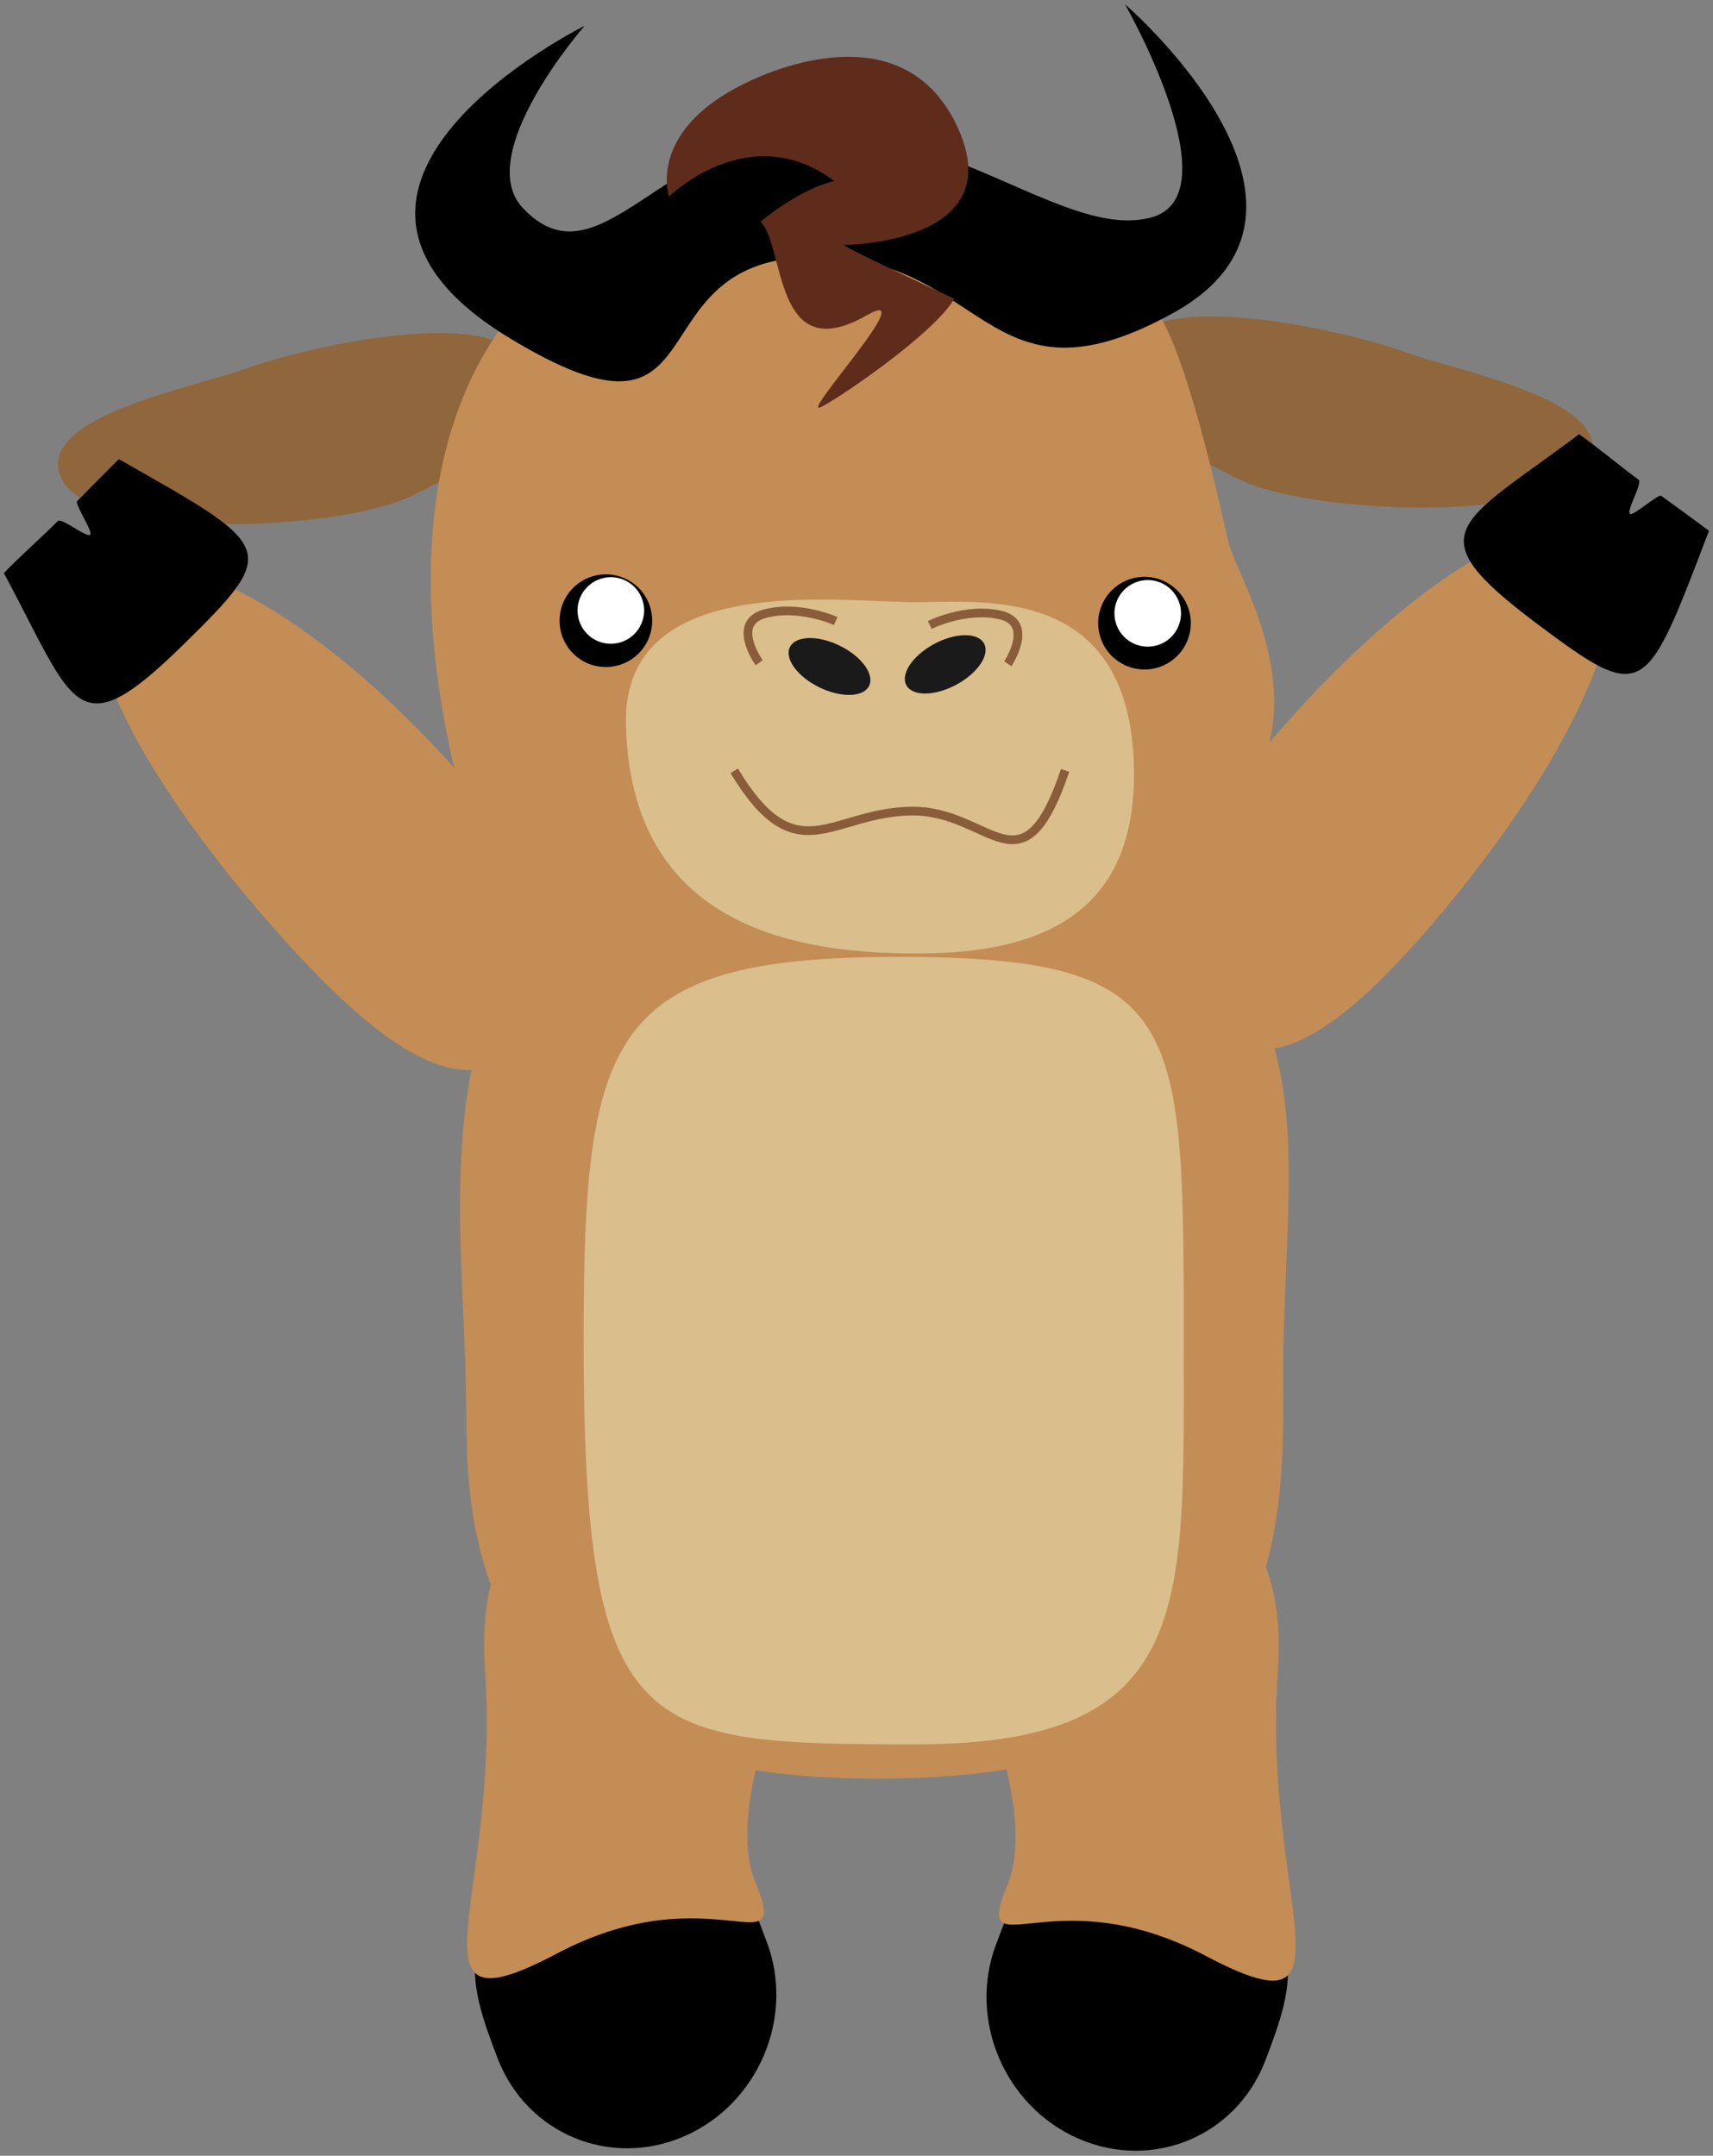 <?xml version="1.0" encoding="UTF-8" standalone="no"?>
<!-- Created with Inkscape (http://www.inkscape.org/) -->

<svg
   xmlns:dc="http://purl.org/dc/elements/1.1/"
   xmlns:cc="http://creativecommons.org/ns#"
   xmlns:rdf="http://www.w3.org/1999/02/22-rdf-syntax-ns#"
   xmlns:svg="http://www.w3.org/2000/svg"
   xmlns="http://www.w3.org/2000/svg"
   xmlns:sodipodi="http://sodipodi.sourceforge.net/DTD/sodipodi-0.dtd"
   xmlns:inkscape="http://www.inkscape.org/namespaces/inkscape"
   width="398.731"
   height="501.719"
   id="svg2"
   version="1.1"
   inkscape:version="0.48.3.1 r9886"
   sodipodi:docname="tux_bye.svg">
  <rect width="100%" height="100%" fill="#808080" stroke="none"/>
  <defs
     id="defs4" />
  <sodipodi:namedview
     id="base"
     pagecolor="#ffffff"
     bordercolor="#666666"
     borderopacity="1.0"
     inkscape:pageopacity="0.0"
     inkscape:pageshadow="2"
     inkscape:zoom="0.70710678"
     inkscape:cx="43.543868"
     inkscape:cy="260.39774"
     inkscape:document-units="px"
     inkscape:current-layer="layer1"
     showgrid="false"
     fit-margin-left="1"
     fit-margin-right="1"
     fit-margin-bottom="1"
     fit-margin-top="1"
     inkscape:window-width="1280"
     inkscape:window-height="748"
     inkscape:window-x="0"
     inkscape:window-y="31"
     inkscape:window-maximized="1"
     inkscape:snap-global="true"
     inkscape:snap-midpoints="false"
     inkscape:snap-object-midpoints="false" />
  <g
     inkscape:label="Layer 1"
     inkscape:groupmode="layer"
     id="layer1"
     transform="translate(-74.27,167.931)">
    <g
       id="g11079-7"
       transform="matrix(-0.257,1.809,1.809,0.257,-103.117,-135.112)">
      <path
         inkscape:transform-center-y="-1.8609808"
         inkscape:transform-center-x="-18.303079"
         style="fill:#000000;fill-opacity:1;fill-rule:nonzero;stroke:none"
         d="m 205.762,290.092 c -10.022,2.291 -19.543,4.141 -23.12,-13.859 -3.867,-19.465 3.151,-19.863 13.173,-22.154 10.022,-2.291 20.373,3.914 23.12,13.859 2.734,9.898 -3.095,19.78 -13.051,22.126"
         id="path4198-5"
         inkscape:connector-curvature="0"
         sodipodi:nodetypes="csssc" />
      <path
         inkscape:transform-center-x="-24.668273"
         sodipodi:nodetypes="zzczz"
         inkscape:connector-curvature="0"
         id="path4083-1-7"
         d="m 156.491,284.711 c -29.49,-2.149 -22.315,-26.856 -22.315,-44.576 0,-17.72 34.549,17.712 53.294,14.46 13.08,-3.375 -1.543,4.718 6.14,26.129 7.683,21.412 -7.629,6.135 -37.119,3.987 z"
         style="fill:#c48d55;fill-opacity:1;fill-rule:nonzero;stroke:none" />
    </g>
    <path
       style="fill:#90673c;fill-opacity:1;fill-rule:nonzero;stroke:none"
       d="m 444.117,-60.215 c 7.275,-14.504 -31.136,-21.432 -42.931,-25.818 -11.795,-4.386 -56.555,-15.189 -64.312,-1.717 -7.72,13.409 9.075,23.167 25.775,31.361 16.699,8.194 74.193,10.678 81.468,-3.826 z"
       id="path4188-9-2"
       inkscape:connector-curvature="0"
       sodipodi:nodetypes="czszzc"
       inkscape:transform-center-x="-46.755256"
       inkscape:transform-center-y="31.078315" />
    <path
       style="fill:#90673c;fill-opacity:1;fill-rule:nonzero;stroke:none"
       d="m 88.671,-56.355 c -7.275,-14.504 31.136,-21.432 42.931,-25.818 11.795,-4.386 56.555,-15.189 64.312,-1.717 7.72,13.409 -9.075,23.167 -25.775,31.361 -16.699,8.194 -74.193,10.678 -81.468,-3.826 z"
       id="path4188-9"
       inkscape:connector-curvature="0"
       sodipodi:nodetypes="czszzc"
       inkscape:transform-center-x="46.755249"
       inkscape:transform-center-y="31.078315" />
    <path
       sodipodi:nodetypes="zzssszsz"
       inkscape:connector-curvature="0"
       id="path4138"
       d="M 293.635,74.252 C 259.152,83.975 188.836,48.744 180.136,11.501 c -8.7,-37.243 -6.713,-66.297 2.206,-87.678 13.178,-31.592 41.488,-46.434 72.814,-46.196 40.858,0.312 64.241,-11.77 88.74,27.368 7.402,11.825 14.573,46.094 16.375,53.422 1.802,7.327 15.858,28.664 8.445,50.051 -9.812,28.309 -40.597,56.062 -75.08,65.785 z"
       style="fill:#c48d55;fill-opacity:1;fill-rule:nonzero;stroke:none" />
    <path
       style="fill:#c48d55;fill-opacity:1;fill-rule:nonzero;stroke:none"
       d="m 278.361,246.024 c -87.914,0 -95.55,-48.719 -95.55,-83.969 0,-35.249 -7.117,-75.164 10.264,-106.479 19.982,-36 63.793,-23.998 94.846,-24.884 24.999,-0.713 52.736,2.13 68.903,19.896 24.873,27.333 15.679,61.289 16.124,105.722 0.445,44.433 -6.675,89.714 -94.589,89.714 z"
       id="path4083"
       inkscape:connector-curvature="0"
       sodipodi:nodetypes="zzssszz" />
    <path
       style="fill:#000000;fill-opacity:1;stroke:none"
       d="m 262.606,-137.23 c 34.112,-1.055 60.107,25.01 79.542,19.931 19.434,-5.079 -6.013,-49.632 -6.013,-49.632 0,0 55.207,47.552 11.178,71.863 -44.029,24.311 -43.544,-14.327 -84.926,-13.047 -41.382,1.279 -19.381,49.162 -69.384,18.938 -58.317,-35.249 17.342,-72.745 17.342,-72.745 0,0 -26.176,29.934 -14.361,42.426 17.638,18.65 32.51,-16.678 66.622,-17.733 z"
       id="path4088"
       inkscape:connector-curvature="0"
       sodipodi:nodetypes="zscssscsz" />
    <path
       sodipodi:type="arc"
       style="fill:#000000;fill-opacity:1;fill-rule:nonzero;stroke:none"
       id="path4118"
       sodipodi:cx="12.437503"
       sodipodi:cy="75.600388"
       sodipodi:rx="1.4520943"
       sodipodi:ry="1.4520943"
       d="m 13.889,75.559 c 0.023,0.802 -0.608,1.47 -1.41,1.493 -0.802,0.023 -1.47,-0.608 -1.493,-1.41 -0.023,-0.802 0.608,-1.47 1.41,-1.493 0.798,-0.023 1.464,0.603 1.493,1.4"
       transform="matrix(7.189,-1.855,1.855,7.189,-14.354,-543.898)"
       sodipodi:start="6.2546544"
       sodipodi:end="12.531133"
       sodipodi:open="true" />
    <path
       sodipodi:open="true"
       sodipodi:end="12.531133"
       sodipodi:start="6.2546544"
       transform="matrix(7.189,-1.855,1.855,7.189,111.018,-543.327)"
       d="m 13.889,75.559 c 0.023,0.802 -0.608,1.47 -1.41,1.493 -0.802,0.023 -1.47,-0.608 -1.493,-1.41 -0.023,-0.802 0.608,-1.47 1.41,-1.493 0.798,-0.023 1.464,0.603 1.493,1.4"
       sodipodi:ry="1.4520943"
       sodipodi:rx="1.4520943"
       sodipodi:cy="75.600388"
       sodipodi:cx="12.437503"
       id="path4116"
       style="fill:#000000;fill-opacity:1;fill-rule:nonzero;stroke:none"
       sodipodi:type="arc" />
    <path
       sodipodi:type="arc"
       style="fill:#ffffff;fill-opacity:1;fill-rule:nonzero;stroke:none"
       id="path4136"
       sodipodi:cx="14.520943"
       sodipodi:cy="75.032181"
       sodipodi:rx="0.75761443"
       sodipodi:ry="0.75761443"
       d="m 15.278,75.011 c 0.012,0.418 -0.317,0.767 -0.736,0.779 -0.418,0.012 -0.767,-0.317 -0.779,-0.736 -0.012,-0.418 0.317,-0.767 0.736,-0.779 0.416,-0.012 0.764,0.314 0.779,0.731"
       transform="matrix(9.902,-2.555,2.555,9.902,5.934,-731.054)"
       sodipodi:start="6.2546544"
       sodipodi:end="12.531133"
       sodipodi:open="true" />
    <path
       sodipodi:open="true"
       sodipodi:end="12.531133"
       sodipodi:start="6.2546544"
       transform="matrix(9.902,-2.555,2.555,9.902,-119.038,-731.728)"
       d="m 15.278,75.011 c 0.012,0.418 -0.317,0.767 -0.736,0.779 -0.418,0.012 -0.767,-0.317 -0.779,-0.736 -0.012,-0.418 0.317,-0.767 0.736,-0.779 0.416,-0.012 0.764,0.314 0.779,0.731"
       sodipodi:ry="0.75761443"
       sodipodi:rx="0.75761443"
       sodipodi:cy="75.032181"
       sodipodi:cx="14.520943"
       id="path4131"
       style="fill:#ffffff;fill-opacity:1;fill-rule:nonzero;stroke:none"
       sodipodi:type="arc" />
    <path
       style="fill:#5f2c1b;fill-opacity:1;fill-rule:nonzero;stroke:none"
       d="m 265.084,-73.1 c -3.89,1.347 23.836,-28.824 10.923,-21.443 -21.783,12.451 -18.906,-16.001 -24.708,-21.802 0,0 8.828,-7.519 17.164,-9.452 -19.79,-14.824 -38.467,3.606 -38.467,3.606 0,0 -1.741,-4.972 1.099,-11.328 2.229,-4.991 7.282,-10.836 18.22,-15.798 6.179,-2.803 36.067,-15.399 48.051,11.45 11.984,26.848 -26.701,26.936 -26.701,26.936 -0.25,0.413 25.73,12.523 25.73,12.523 -4.839,8.412 -28.592,24.367 -31.31,25.308 z"
       id="path4133"
       inkscape:connector-curvature="0"
       sodipodi:nodetypes="sssccsszscs" />
    <g
       id="g11053"
       transform="matrix(1.778,0.424,-0.424,1.778,8.341,-364.766)">
      <path
         style="fill:#dabe8b;fill-opacity:1;stroke:none"
         d="m 191.942,143.757 c 9.067,-2.34 25.643,-7.553 31.289,14.326 4.101,15.893 -3.583,24.709 -19.894,28.918 -16.311,4.209 -37.884,5.622 -44.374,-19.528 -4.951,-19.187 23.912,-21.375 32.979,-23.715 z"
         id="path4140"
         inkscape:connector-curvature="0"
         sodipodi:nodetypes="cszsc" />
      <path
         style="fill:#1a1a1a;fill-opacity:1;fill-rule:nonzero;stroke:none"
         d="m 200.481,146.643 c 1.534,0.773 1.116,3.234 -0.933,5.498 -2.049,2.264 -4.953,3.472 -6.487,2.7 -1.534,-0.773 -1.116,-3.234 0.933,-5.498 2.039,-2.253 4.928,-3.463 6.468,-2.709"
         id="path4142"
         inkscape:connector-curvature="0"
         inkscape:transform-center-x="-2.9778517"
         inkscape:transform-center-y="-2.6734254" />
      <path
         inkscape:transform-center-y="-0.8987551"
         inkscape:transform-center-x="3.8996243"
         inkscape:connector-curvature="0"
         id="path4124"
         d="m 177.27,152.633 c -0.968,1.418 0.588,3.37 3.476,4.36 2.888,0.99 6.015,0.642 6.983,-0.776 0.968,-1.418 -0.588,-3.37 -3.476,-4.36 -2.875,-0.985 -5.988,-0.646 -6.971,0.759"
         style="fill:#1a1a1a;fill-opacity:1;fill-rule:nonzero;stroke:none" />
      <path
         style="fill:none;stroke:#895c3a;stroke-width:1.108px;stroke-linecap:butt;stroke-linejoin:miter;stroke-opacity:1"
         d="m 173.677,156.038 c 0,0 -4.729,-4.077 -0.745,-6.24 3.984,-2.163 8.994,-1.186 8.994,-1.186"
         id="path4164"
         inkscape:connector-curvature="0"
         sodipodi:nodetypes="csc" />
      <path
         sodipodi:nodetypes="csc"
         inkscape:connector-curvature="0"
         id="path4144"
         d="m 204.51,148.824 c 0,0 2.166,-5.856 -2.367,-5.821 -4.533,0.035 -8.445,3.314 -8.445,3.314"
         style="fill:none;stroke:#895c3a;stroke-width:1.108px;stroke-linecap:butt;stroke-linejoin:miter;stroke-opacity:1" />
      <path
         sodipodi:nodetypes="csc"
         inkscape:connector-curvature="0"
         id="path4166"
         d="m 173.779,170.163 c 10.777,10.957 13.152,2.328 23.051,-0.227 9.899,-2.554 16.33,7.55 17.923,-9.592"
         style="fill:none;stroke:#895c3a;stroke-width:1.108;stroke-opacity:1" />
    </g>
    <g
       id="g11079"
       transform="matrix(0.257,1.809,-1.809,0.257,661.994,-135.68)">
      <path
         inkscape:transform-center-y="-1.8609808"
         inkscape:transform-center-x="-18.303079"
         style="fill:#000000;fill-opacity:1;fill-rule:nonzero;stroke:none"
         d="m 205.762,290.092 c -10.022,2.291 -19.543,4.141 -23.12,-13.859 -3.867,-19.465 3.151,-19.863 13.173,-22.154 10.022,-2.291 20.373,3.914 23.12,13.859 2.734,9.898 -3.095,19.78 -13.051,22.126"
         id="path4198"
         inkscape:connector-curvature="0"
         sodipodi:nodetypes="csssc" />
      <path
         inkscape:transform-center-x="-24.668273"
         sodipodi:nodetypes="zzczz"
         inkscape:connector-curvature="0"
         id="path4083-1"
         d="m 156.491,284.711 c -29.49,-2.149 -22.315,-26.856 -22.315,-44.576 0,-17.72 34.549,17.712 53.294,14.46 13.08,-3.375 -1.543,4.718 6.14,26.129 7.683,21.412 -7.629,6.135 -37.119,3.987 z"
         style="fill:#c48d55;fill-opacity:1;fill-rule:nonzero;stroke:none" />
    </g>
    <path
       style="fill:#dabe8b;fill-opacity:1;stroke:none"
       d="m 283.272,54.759 c 67.576,0 66.523,14.902 66.523,92.733 0,58.727 2.076,90.533 -62.133,90.533 -64.208,0 -77.546,-0.958 -77.546,-93.896 0,-70.901 5.58,-89.37 73.156,-89.37 z"
       id="path4086"
       inkscape:connector-curvature="0"
       sodipodi:nodetypes="zszsz" />
    <g
       id="g11045"
       inkscape:transform-center-x="37.073503"
       inkscape:transform-center-y="-45.656661"
       transform="matrix(-1.647,0.792,-0.792,-1.647,615.248,273.925)">
      <path
         inkscape:transform-center-x="-8.5250361"
         inkscape:transform-center-y="28.716302"
         sodipodi:nodetypes="zzszz"
         inkscape:connector-curvature="0"
         id="path4188"
         d="m 181.065,273.24 c -8.53,2.465 -21.186,-13.751 -28.994,-40.768 -7.808,-27.017 -2.522,-31.944 5.501,-34.771 7.985,-2.814 15.681,-2.203 23.523,24.434 7.842,26.638 8.501,48.64 -0.029,51.105 z"
         style="fill:#c48d55;fill-opacity:1;fill-rule:nonzero;stroke:none" />
      <path
         inkscape:transform-center-y="52.215089"
         inkscape:transform-center-x="-14.360899"
         style="fill:#000000;fill-opacity:1;stroke:none"
         d="m 176.537,262.071 c 18.244,-6.192 15.771,-0.954 16.642,18.121 -2.492,0.954 -6.972,2.229 -9.039,2.992 -0.68,0.251 -2.383,-3.576 -3.009,-3.347 -0.477,0.174 0.112,4.409 -0.331,4.569 -4.424,1.603 -7.108,2.514 -7.108,2.514 -12.983,-18.704 -13.714,-19.23 2.845,-24.85 z"
         id="path4192"
         inkscape:connector-curvature="0"
         sodipodi:nodetypes="ccssscsc" />
    </g>
    <g
       id="g11049"
       transform="matrix(1.814,-0.224,0.224,1.814,-83.95,-235.09)"
       inkscape:transform-center-x="-62.759836"
       inkscape:transform-center-y="-66.430736">
      <path
         inkscape:transform-center-x="-22.069384"
         inkscape:transform-center-y="-20.769849"
         style="fill:#c48d55;fill-opacity:1;fill-rule:nonzero;stroke:none"
         d="m 274.231,140.247 c 6.101,6.451 -3.686,24.678 -24.119,44.001 -20.433,19.323 -27.235,16.884 -33.425,11.049 -6.161,-5.807 -9.146,-12.927 10.934,-32.106 20.08,-19.179 40.508,-29.396 46.609,-22.945 z"
         id="path4138-9"
         inkscape:connector-curvature="0"
         sodipodi:nodetypes="zzszz" />
      <path
         inkscape:transform-center-y="-36.990182"
         inkscape:transform-center-x="-39.508307"
         sodipodi:nodetypes="ccssscsc"
         inkscape:connector-curvature="0"
         id="path4190"
         d="m 265.734,149.689 c -13.866,-13.376 -8.077,-13.58 8.477,-23.097 1.99,1.777 5.177,5.175 6.803,6.662 0.535,0.489 -2.086,3.757 -1.596,4.208 0.373,0.344 3.867,-2.12 4.212,-1.8 3.453,3.197 5.493,5.165 5.493,5.165 -10.672,20.112 -10.804,21.003 -23.389,8.862 z"
         style="fill:#000000;fill-opacity:1;stroke:none" />
    </g>
  </g>
</svg>
